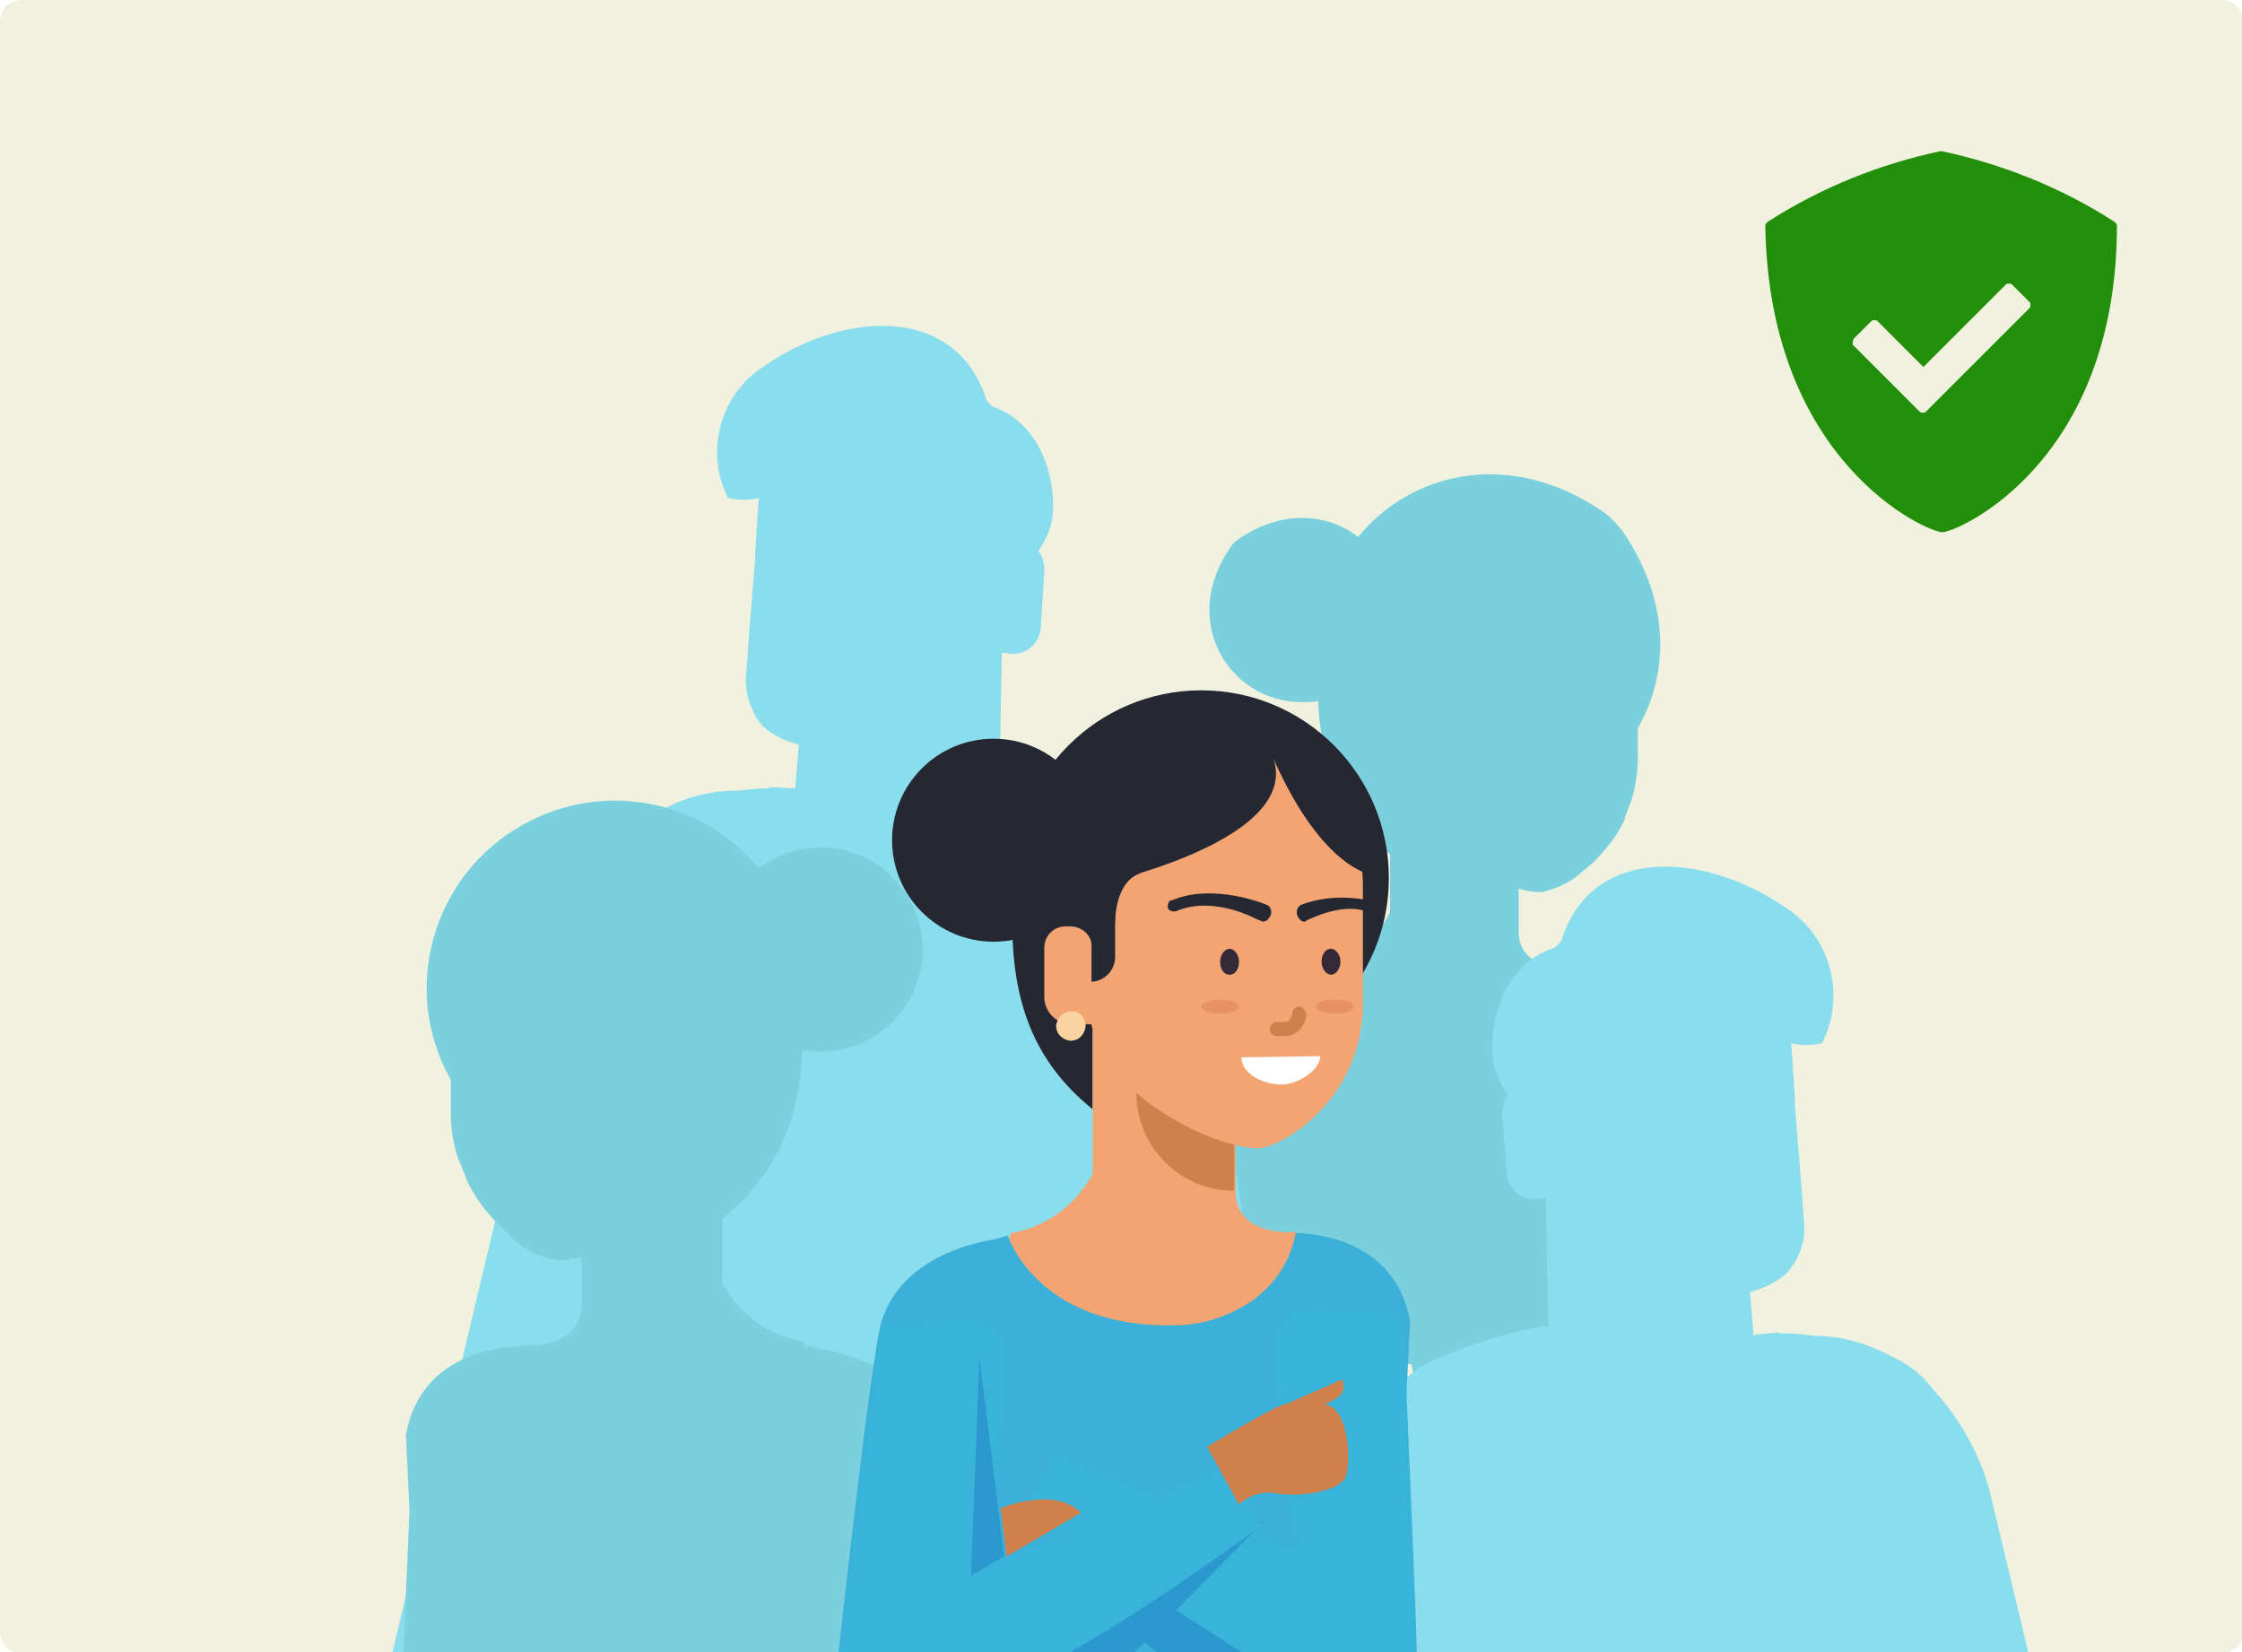 <?xml version="1.0" encoding="utf-8"?>
<!-- Generator: Adobe Illustrator 24.1.0, SVG Export Plug-In . SVG Version: 6.00 Build 0)  -->
<svg version="1.1" id="Layer_1" xmlns="http://www.w3.org/2000/svg" xmlns:xlink="http://www.w3.org/1999/xlink" x="0px" y="0px"
	 viewBox="0 0 190 140" style="enable-background:new 0 0 190 140;" xml:space="preserve">
<style type="text/css">
	.st0{clip-path:url(#SVGID_2_);}
	.st1{fill:#F0F2DF;}
	.st2{fill:#7CD0DE;}
	.st3{clip-path:url(#SVGID_4_);}
	.st4{fill:#252733;}
	.st5{fill:#89DDEC;}
	.st6{fill:#F2A572;}
	.st7{fill:#CF804B;}
	.st8{fill:#332938;}
	.st9{fill:#F9D4A1;}
	.st10{fill:#FFFFFF;}
	.st11{opacity:0.3;fill:#CE624F;enable-background:new    ;}
	.st12{fill:#3BB0D9;}
	.st13{fill:#2B99CE;}
	.st14{fill:#39B3DA;}
	.st15{fill:#238E09;}
</style>
<g id="Layer_2_1_">
	<g id="Layer_1-2">
		<g>
			<defs>
				<path id="SVGID_1_" d="M1.8,0h186.5c1,0,1.8,0.8,1.8,1.8v136.5c0,1-0.8,1.8-1.8,1.8H1.8c-1,0-1.8-0.8-1.8-1.8V1.8
					C0,0.8,0.8,0,1.8,0z"/>
			</defs>
			<clipPath id="SVGID_2_">
				<use xlink:href="#SVGID_1_"  style="overflow:visible;"/>
			</clipPath>
			<g class="st0">
				<rect class="st1" width="190" height="140"/>
				<path class="st2" d="M135,73.1c1.1-1.1,2.1-2.3,2.7-3.7v-0.1l0.6-1.6l0,0c0.3-1.1,0.5-2.3,0.5-3.5v-2.5
					c2.6-4.5,2.8-10.5-1.1-16.4c-0.6-0.9-1.4-1.7-2.4-2.3c-7.8-5-15.9-2.8-20.2,2.5c-2.6-2-6.5-2.4-10.3,0.3
					c-0.1,0.1-0.3,0.2-0.4,0.4c-4.6,6.4-0.2,13.3,5.9,13.3c0.5,0,1,0,1.4-0.1c0.3,6.1,2.4,9.9,6.1,13v4.9c-1.2,2.4-3.6,4.1-6.3,4.6
					c-0.1,0.1-0.1,0.3-0.2,0.4l-0.1-0.2l-0.9,0.3c-2,0.3-7.3,1.6-8.8,6.4c-0.8,2.7-3.4,26.7-3.4,26.7l0,0c-0.2,1.4-0.2,2.2-0.2,2.2
					c3.1,1.3,9.4,0.9,13.7-1.2c0.6-0.3,1.3-0.6,1.9-1l6.1,0.1l1.4,6l10.3-6.1l0.1,0.1c4.3,2.1,8.1,2.2,11.2,0.9
					c0.1,0-0.4-13.5-0.8-21.8l0.3-5.8c-1.2-6.7-8.1-6.8-8.7-6.8l-0.1-0.1c0,0-4.6,0.5-4.6-3.1v-3.6c0.6,0.2,1.2,0.3,1.9,0.3
					c1.1-0.2,2.2-0.7,3.1-1.4"/>
				<g>
					<defs>
						<rect id="SVGID_3_" x="32.6" y="24.1" width="183.1" height="130.4"/>
					</defs>
					<clipPath id="SVGID_4_">
						<use xlink:href="#SVGID_3_"  style="overflow:visible;"/>
					</clipPath>
					<g class="st3">
						<path class="st5" d="M103,85.9c-1.7-13.6-7.5-16.8-9.9-17.5c-1.9-0.8-4-1.4-6-1.9l0,0c-0.7-0.2-1.4-0.3-2.2-0.5
							c0,0-0.1,0.1-0.2,0.2l0.2-10.5l0,0v-0.4l0.8,0.1c1.3,0.1,2.4-0.9,2.5-2.2c0,0,0,0,0,0l0.3-4.8c0-0.6-0.1-1.2-0.5-1.7
							c0.6-0.9,1.1-1.9,1.2-3c0.3-2.6-0.7-7.8-5.2-9.3c-0.1-0.2-0.3-0.3-0.4-0.5C81,25.7,71.4,26.4,64.8,31
							c-3.8,2.4-5.1,7.3-3.1,11.2c0.9,0.2,1.7,0.2,2.6,0L64,46.8l0,0v0.5l-0.5,6.2l0,0l-0.3,4c0,1.5,0.5,2.9,1.4,4
							c0.9,0.8,1.9,1.3,3.1,1.6l-0.2,2.3l0,0l-0.1,1.4h-0.1h-0.1l-2-0.1c0,0,0,0,0,0.1c-0.8,0-1.8,0.1-2.8,0.2l0,0
							c-2.3,0-4.5,0.6-6.4,1.7c-1.3,0.6-2.5,1.5-3.5,2.6c-2.3,2.4-3.9,5.3-4.9,8.5L33,141.1l8.2,2.7l2-3.1
							c-1.6,15.3-2.8,27.1-2.8,27.1l0,0l2.5,0.1l-0.4,2.3l18,2.2c0.5,19.6,2.8,24.1,2.8,24.1s9-1.7,9.1-3.7s3.9-10.9,3.9-10.9
							l-1.5-7.8l16,1.9l0.8-6.2l5.5,0.2v-41.9c0.6-0.5,1-0.9,1.3-1.1c2-0.7,3.7-1.2,4.7-1.5c6.6-2.1,4.1-9.2,4.1-9.2
							S105.2,103.3,103,85.9z"/>
						<path class="st2" d="M42.5,104c-1.3-1.2-2.3-2.6-3-4.1v-0.1l-0.7-1.7l0,0c-0.4-1.2-0.6-2.5-0.6-3.8v-2.8
							c-4.3-7.6-1.6-17.3,6.1-21.6c6.7-3.8,15.2-2.2,20,3.7c3.8-2.9,9.2-2.2,12.1,1.6c2.9,3.8,2.2,9.2-1.6,12.1
							c-1.5,1.2-3.3,1.8-5.2,1.8c-0.5,0-1.1,0-1.6-0.1c-0.3,6.7-2.7,10.9-6.8,14.3v5.4c1.4,2.7,4,4.5,6.9,5c0.1,0.2,0.1,0.3,0.2,0.5
							l0.1-0.2l1,0.3c2.2,0.3,8,1.8,9.7,7c0.9,2.9,3.8,29.5,3.8,29.5l0,0c0.2,1.5,0.3,2.5,0.2,2.5c-3.4,1.4-10.4,1-15.1-1.3
							c-0.7-0.3-1.4-0.7-2.1-1.1l-6.8,0.1l-0.1-0.1H46.3l-0.1,0.1c-4.7,2.3-8.9,2.4-12.4,1c-0.1,0,0.5-14.8,0.9-24l-0.3-6.4
							c1.3-7.4,9-7.5,9.7-7.5l0.1-0.1c0,0,5.1,0.5,5.1-3.5v-4c-0.7,0.2-1.3,0.3-2,0.3c-1.3-0.2-2.5-0.7-3.5-1.5"/>
						<path class="st5" d="M112.5,132.7c1.7-13.9,7.6-17.1,10.1-17.9c2-0.8,4.1-1.5,6.1-2l0,0l2.3-0.5l0.2,0.3l-0.2-10.7l0,0v-0.4
							l-0.8,0.1c-1.3,0.1-2.4-0.9-2.5-2.2l-0.4-4.9c0-0.6,0.1-1.2,0.5-1.7c-0.7-0.9-1.1-2-1.3-3.1c-0.3-2.7,0.7-8,5.3-9.4
							c0.1-0.2,0.3-0.3,0.5-0.5c2.5-8.3,12.2-7.6,19-2.9c3.8,2.4,5.2,7.4,3.1,11.5c-0.9,0.2-1.8,0.2-2.6,0l0.3,4.6l0,0v0.5l0.5,6.3
							l0,0l0.3,4c0.1,1.5-0.5,3-1.5,4.1c-0.9,0.8-2,1.3-3.1,1.6l0.2,2.3l0,0l0.1,1.4l0.1-0.1h0.1l2-0.2v0.1c0.8,0,1.8,0,2.9,0.2l0,0
							c2.3,0,4.5,0.6,6.5,1.7c1.4,0.6,2.6,1.5,3.5,2.7c2.3,2.5,4,5.4,4.9,8.7l15,62.6l-8.4,2.7l-2-3.2c1.6,15.6,2.9,27.6,2.9,27.6
							l0,0l-2.5,0.1l0.4,2.4l-18.4,2.2c-0.5,20-2.8,24.6-2.8,24.6s-9.2-1.7-9.2-3.7s-4-11.1-4-11.1l1.5-8l-16.2,2l-0.8-6.3l-5.6,0.2
							v-42.7c-0.6-0.5-1.1-0.9-1.3-1.2l-4.8-1.6c-6.7-2.1-4.2-9.4-4.2-9.4S110.3,150.4,112.5,132.7z"/>
					</g>
				</g>
				<path class="st4" d="M92.6,94L92.6,94c-4.2-3.4-6.6-7.8-6.8-14.8v-5.4h6.8L92.6,94z"/>
				<path class="st6" d="M92.7,99.3c-1.4,2.7-4,4.7-7,5.2c-2.1,4.6,0.2,12.6,0.2,12.6l8.6,5.5c0,0,23-8.5,23.1-9.6s-7.8-8.6-7.8-8.6
					s-5.1,0.5-5.1-3.5S92.7,99.3,92.7,99.3z"/>
				<circle class="st4" cx="101.8" cy="74.4" r="15.9"/>
				<rect x="92.6" y="85.2" class="st6" width="12.1" height="17.4"/>
				<path class="st7" d="M96.3,92.6c0,4.6,3.7,8.3,8.3,8.3V90.3h-8.3L96.3,92.6z"/>
				<path class="st6" d="M104,63.7c-6.4,0-11.6,5.2-11.6,11.6c0,0,0,0,0,0v10.4c0,6.4,10.1,11.6,14.2,11.6c1.9,0,8.9-4,8.9-12.3
					v-9.8C115.6,68.8,110.4,63.7,104,63.7z"/>
				<path class="st7" d="M110.1,85.3c-0.3,0-0.6,0.3-0.6,0.6c0,0,0,0,0,0c0,0.4-0.3,0.7-0.6,0.7c0,0,0,0,0,0h-0.7
					c-0.3,0-0.6,0.3-0.6,0.6c0,0.3,0.2,0.6,0.6,0.6c0,0,0,0,0,0h0.7c1,0,1.8-0.9,1.8-1.9C110.6,85.6,110.4,85.3,110.1,85.3
					C110.1,85.3,110.1,85.3,110.1,85.3z"/>
				<path class="st4" d="M92.4,83.2L92.4,83.2c1.1,0,2.1-0.9,2.1-2.1l0,0v-9.4h-2.4L92.4,83.2z"/>
				<path class="st6" d="M90.7,78.5h-0.4c-1,0-1.8,0.8-1.8,1.8v4.2c0,1.3,1.1,2.3,2.3,2.3h1.7v-6.5C92.6,79.3,91.7,78.5,90.7,78.5z"
					/>
				<path class="st8" d="M112.8,80.4c-0.5,0-0.8,0.5-0.8,1.1s0.4,1.1,0.8,1.1s0.8-0.5,0.8-1.1S113.2,80.4,112.8,80.4z"/>
				<path class="st8" d="M104.2,80.4c-0.4,0-0.8,0.5-0.8,1.1s0.3,1.1,0.8,1.1s0.8-0.5,0.8-1.1S104.6,80.4,104.2,80.4z"/>
				<path class="st4" d="M105.8,61.2C96.4,52.1,87,72.5,93.2,74.9C93.2,74.9,115.2,70.2,105.8,61.2z"/>
				<path class="st4" d="M107.2,62.5c0,0,3.4,9.7,8.8,11.6C119.8,75.4,109.6,57.8,107.2,62.5z"/>
				<path class="st9" d="M90.8,85.7c-0.7,0-1.2,0.5-1.3,1.2c0,0.7,0.5,1.2,1.2,1.3c0.7,0,1.2-0.5,1.3-1.2c0,0,0,0,0,0
					C92,86.2,91.5,85.7,90.8,85.7z"/>
				<path class="st4" d="M110.5,78.1c-0.2,0-0.4-0.2-0.5-0.4c-0.2-0.3-0.1-0.8,0.2-1c0,0,0,0,0,0c1.8-0.7,3.8-0.8,5.8-0.4
					c0.3,0.1,0.4,0.4,0.3,0.6c-0.1,0.3-0.4,0.4-0.6,0.3c0,0,0,0,0,0c-2.2-0.7-4.9,0.8-5,0.8C110.7,78.1,110.6,78.1,110.5,78.1z"/>
				<path class="st4" d="M107,78.1c-0.2-0.1-0.5-0.2-0.7-0.3c0,0-3.5-1.9-6.6-0.6c-0.2,0.1-0.6,0-0.7-0.2c-0.1-0.2,0-0.6,0.2-0.7
					c0,0,0.1,0,0.1,0c3.5-1.5,7.9,0.3,8.1,0.4c0.4,0.2,0.4,0.8,0.2,1C107.5,77.9,107.3,78.1,107,78.1z"/>
				<path class="st4" d="M94.5,78.3c0,0-0.1-3.3,1.9-4.2s-0.3-1.9-0.4-1.9c-0.7,0.4-1.4,0.8-2.1,1.3L94.5,78.3z"/>
				<circle class="st4" cx="84.2" cy="71.2" r="8.6"/>
				<path class="st10" d="M108.6,91.9c-1.7,0-3.4-1-3.4-2.3l6.7-0.1C111.8,90.8,109.9,91.9,108.6,91.9z"/>
				<path class="st11" d="M113.1,84.7c0.9,0,1.6,0.2,1.6,0.6s-0.7,0.6-1.6,0.6s-1.6-0.3-1.6-0.6S112.2,84.7,113.1,84.7z"/>
				<path class="st11" d="M103.4,84.7c0.9,0,1.6,0.2,1.6,0.6s-0.7,0.6-1.6,0.6s-1.6-0.3-1.6-0.6S102.5,84.7,103.4,84.7z"/>
				<path class="st12" d="M85.4,104.7c0,0,2.5,7.9,14.2,7.6c1.9,0,3.7-0.5,5.4-1.4c2.5-1.3,4.3-3.6,4.8-6.4c0,0,3.2,0.2,4.5,1.3
					l1.8,35.7H77.5l4.2-35.7L85.4,104.7z"/>
				<path class="st12" d="M109.8,104.5c0.3,0,8.4-0.1,9.7,7.5l-1.5,29.4h-3.1l-3.3-33.3L109.8,104.5z"/>
				<path class="st12" d="M85.2,104.9c0,0-8.5,0.6-10.5,7.1c-0.9,2.9-3.8,29.5-3.8,29.5H79L85.2,104.9z"/>
				<path class="st13" d="M90.2,130.3c0,0,1,4.4,9.5,11.1h9.4l-12.2-11.1L90.2,130.3z"/>
				<path class="st14" d="M107.7,141.6c4.7,2.3,8.9,2.4,12.4,1c0.2-0.1-1.2-31.2-1.2-31.2l-7-0.6c-2-0.2-3.8,1.3-3.9,3.3
					c0,0.2,0,0.4,0,0.7l1.8,16.7l-20.2-8.2l-3,4.8"/>
				<polyline class="st13" points="94.6,141.6 84.3,141.5 96.6,131.3 107.1,128.9 				"/>
				<path class="st14" d="M74.6,112.4l7-0.6c2-0.2,3.8,1.3,3.9,3.3c0,0.2,0,0.4,0,0.7l-1.8,16.8l20.3-8.2l3,4.8
					c0,0-12.2,9.1-21.1,13.4c-4.7,2.3-11.7,2.7-15.1,1.3C70.5,143.9,74.6,112.4,74.6,112.4z"/>
				<path class="st7" d="M108.5,119.2c0,0,4.6-2,5.2-2.3c0.3,0.4,0.2,1.1-0.2,1.4c0,0-0.1,0.1-0.1,0.1c-0.7,0.4-1.3,0.8-2.1,1.1
					L108.5,119.2z"/>
				<path class="st7" d="M102.3,122.6c0,0,3.8-2.3,5.6-3.2c1.1-0.6,2.4-0.7,3.5-0.2c0.4,0.1,0.7-0.3,1.2-0.1
					c1.9,0.7,1.9,5.7,1.3,6.3c-0.3,0.3-0.7,0.6-1.1,0.7c-1.6,0.6-3.3,0.7-5,0.4c-1-0.1-2.1,0.3-2.8,1L102.3,122.6z"/>
				<polygon class="st13" points="83,115 82.3,133.5 85.1,131.9 				"/>
				<path class="st7" d="M84.8,127.8c0,0,4.6-1.9,6.8,0.4l-6.3,3.7L84.8,127.8z"/>
			</g>
		</g>
		<path class="st15" d="M164.6,45.1c1.3,0,14.8-5.9,14.8-26c0-0.1-0.1-0.2-0.2-0.3c-4.5-2.9-9.5-4.9-14.7-6
			c-5.2,1.1-10.2,3.1-14.7,6c-0.1,0.1-0.2,0.2-0.2,0.3C149.9,39.2,163.3,45.1,164.6,45.1z M157.1,28.7l1.5-1.5
			c0.1-0.1,0.4-0.1,0.5,0c0,0,0,0,0,0l3.9,3.9l7-7c0.1-0.1,0.4-0.1,0.5,0c0,0,0,0,0,0l0,0l1.5,1.5c0.1,0.1,0.1,0.4,0,0.5
			c0,0,0,0,0,0l0,0l-8.8,8.8c-0.1,0.1-0.4,0.1-0.5,0l-5.7-5.7C157,29.1,157,28.9,157.1,28.7C157.1,28.8,157.1,28.8,157.1,28.7
			L157.1,28.7z"/>
	</g>
</g>
</svg>
